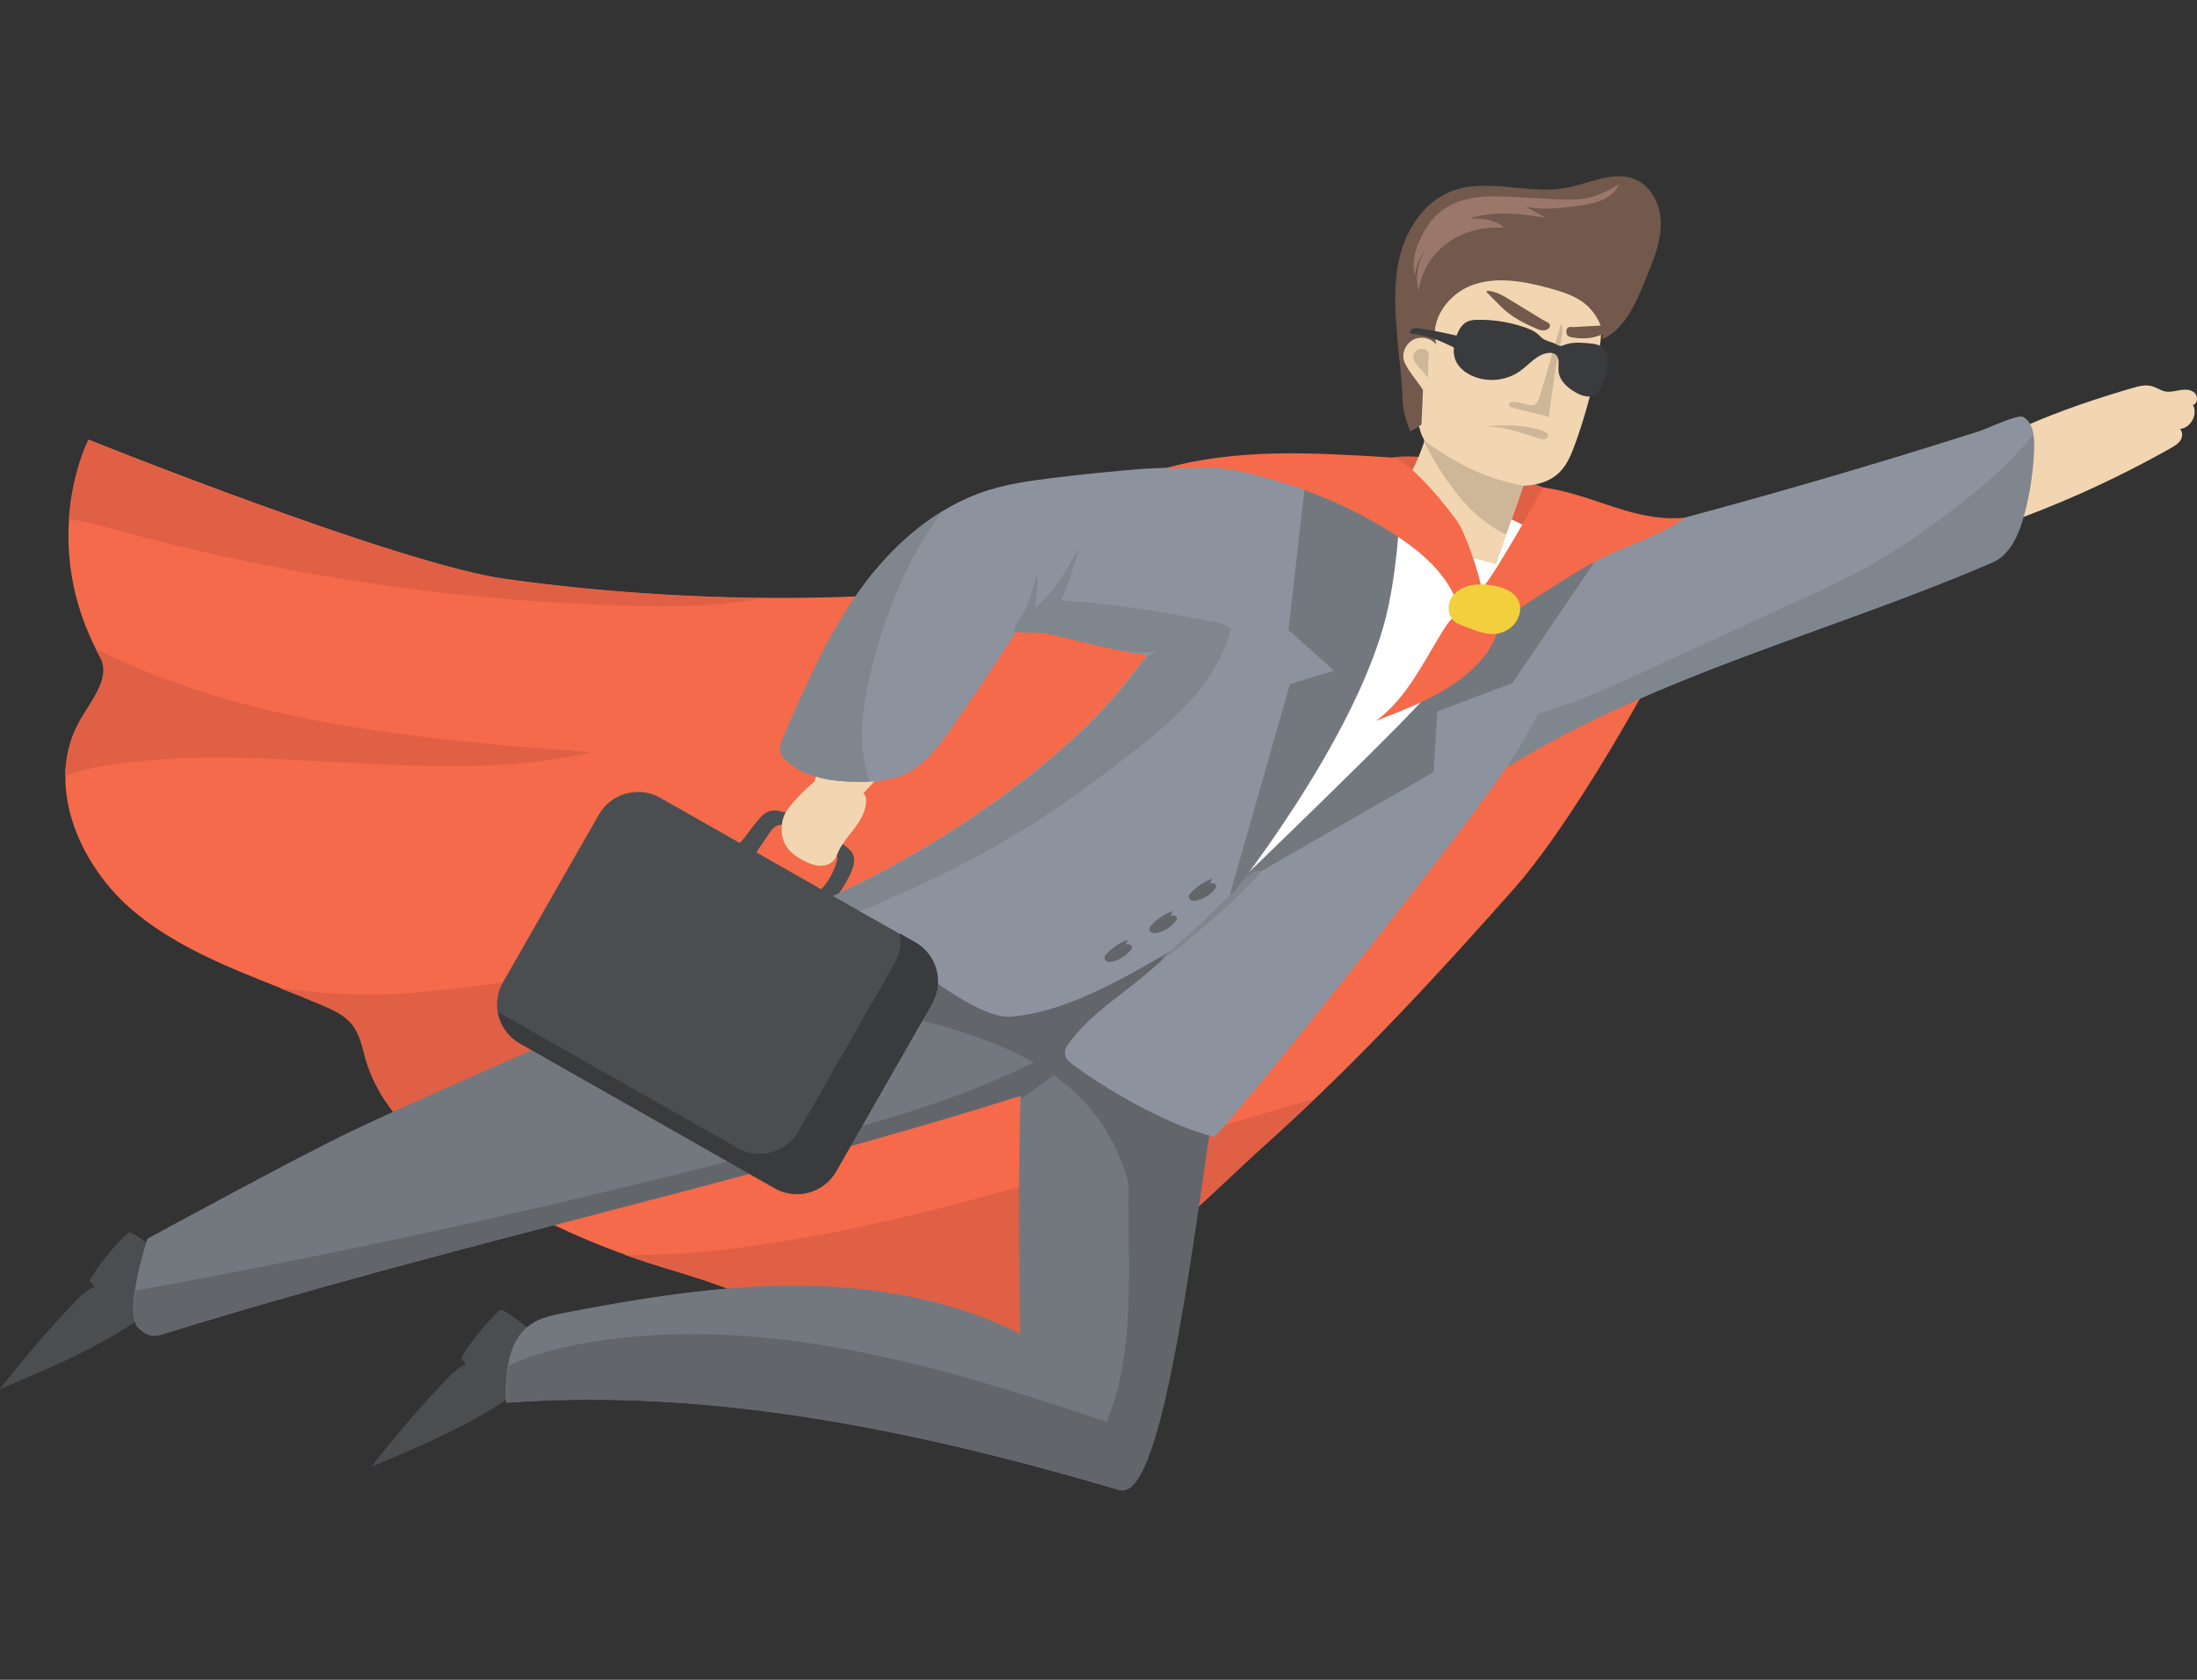 <svg width="187" height="143" viewBox="0 0 187 143" fill="none" xmlns="http://www.w3.org/2000/svg">
<rect x="0" y="0" width="187" height="143" fill="#333333" stroke="none"/>
<g clip-path="url(#clip0_1_48)">
<path d="M181.471 33.04C182.017 32.881 182.599 32.724 183.149 32.873C183.549 32.982 183.899 33.244 184.307 33.322C184.725 33.401 185.153 33.277 185.573 33.209C185.994 33.14 186.473 33.148 186.789 33.435C187.105 33.721 187.07 34.361 186.658 34.473C187.089 35.283 186.464 36.438 185.547 36.521C185.807 36.761 185.782 37.196 185.589 37.491C185.396 37.786 185.078 37.972 184.77 38.146C180.072 40.8 175.145 43.027 170.048 44.8C168.69 45.273 167.313 45.714 165.895 45.96C164.678 46.171 163.182 46.119 162.521 45.077C162.091 44.399 162.183 43.49 162.563 42.784C162.943 42.078 163.568 41.537 164.202 41.043C169.22 37.125 175.431 34.812 181.471 33.04Z" fill="#F2D6B1"/>
<path d="M131.356 41.494C132.087 41.8 132.834 42.134 133.376 42.711C133.917 43.288 134.21 44.171 133.877 44.889C133.578 45.533 132.879 45.882 132.216 46.14C127.983 47.79 122.955 47.637 119.103 45.232C117.505 44.235 114.839 40.827 117.404 39.325C118.512 38.676 120.281 38.865 121.505 38.935C123.115 39.03 124.709 39.32 126.267 39.732C128.005 40.191 129.7 40.802 131.356 41.494Z" fill="#E06046"/>
<path d="M7.543 37.426C7.543 37.426 3.083 46.067 8.539 55.958C9.555 57.8 7.519 59.883 6.579 61.764C3.905 67.104 6.839 73.804 11.439 77.624C16.037 81.444 21.941 83.221 27.446 85.564C28.396 85.969 29.38 86.422 30.012 87.238C30.67 88.088 30.851 89.195 31.156 90.224C32.516 94.826 36.522 98.131 40.596 100.684C45.181 103.557 50.105 105.85 55.254 107.511C58.514 108.563 61.898 109.376 64.872 111.074C68.137 112.936 70.939 115.867 74.639 116.537C78.199 117.183 81.752 115.572 84.93 113.847C102.128 104.509 116.016 90.211 128.953 75.553C134.291 69.503 142.817 54.535 146.456 45.547C147.137 43.864 138.326 55.259 137.195 53.838C136.368 52.8 135.238 52.048 134.096 51.372C128.182 47.877 120.303 45.454 113.406 44.948C110.023 44.7 106.485 46.158 103.224 46.883C99.318 47.75 95.382 48.477 91.424 49.063C75.387 51.433 59.094 51.507 43.036 49.283C33.962 48.03 7.543 37.426 7.543 37.426Z" fill="#F46A4A"/>
<path d="M5.858 44.227C6.875 44.322 7.915 44.562 8.856 44.827C23.596 48.954 38.794 51.221 54.096 51.577C57.598 51.658 61.141 51.637 64.588 50.952C64.654 50.94 64.718 50.926 64.783 50.912C57.5 50.842 50.229 50.305 43.014 49.307C33.943 48.049 7.524 37.447 7.524 37.447C7.524 37.447 6.139 40.134 5.858 44.227ZM111.946 93.519C98.275 97.384 83.728 102.557 69.756 105.129C64.3 106.131 58.67 106.94 53.14 106.814C53.834 107.064 54.533 107.304 55.235 107.531C58.495 108.583 61.878 109.396 64.852 111.094C68.116 112.956 70.92 115.887 74.619 116.557C78.18 117.203 82.461 116.967 85.641 115.24C95.155 110.076 103.884 100.753 111.947 93.518L111.946 93.519ZM8.12 55.215C8.248 55.468 8.38 55.722 8.522 55.978C9.538 57.82 7.502 59.904 6.561 61.785C5.881 63.143 5.567 64.587 5.546 66.05C6.657 65.655 7.802 65.364 8.967 65.181C22.629 62.971 36.859 67.111 50.355 64.047C35.915 62.952 20.956 61.701 8.12 55.215ZM29.993 87.257C30.652 88.107 30.833 89.214 31.137 90.243C32.001 93.166 33.934 95.565 36.271 97.583C36.998 95.818 38.867 94.523 40.607 93.528C44.801 91.133 49.159 89.038 53.648 87.258C54.976 86.732 56.532 85.958 56.645 84.539C49.572 81.859 41.721 84.149 34.169 84.587C30.715 84.787 27.269 84.589 23.846 84.129C25.048 84.606 26.246 85.082 27.427 85.585C28.378 85.988 29.361 86.441 29.993 87.257Z" fill="#E06046"/>
<path d="M42.521 111.549C41.249 112.751 40.144 114.119 39.237 115.616L39.67 116.137C38.998 116.396 38.473 116.927 37.978 117.45C35.735 119.808 33.614 122.28 31.623 124.854C35.135 123.383 38.665 121.905 41.911 119.915C43.038 119.225 44.143 118.461 44.992 117.45C45.452 116.902 45.839 116.266 45.939 115.558C46.047 114.785 45.703 113.888 45.189 113.307C44.967 113.052 42.798 111.288 42.521 111.549ZM10.898 104.944C9.627 106.146 8.523 107.514 7.615 109.01L8.047 109.532C7.375 109.791 6.851 110.323 6.356 110.845C4.112 113.202 1.99 115.672 0 118.246C3.512 116.775 7.042 115.296 10.288 113.307C11.415 112.617 12.52 111.853 13.37 110.841C13.829 110.294 14.216 109.658 14.316 108.95C14.425 108.177 14.081 107.279 13.567 106.698C13.345 106.448 11.175 104.681 10.898 104.944Z" fill="#4B4E51"/>
<path d="M88.393 104.11C87.846 109.346 87.303 114.677 88.313 119.843C88.542 121.011 88.883 122.226 89.723 123.055C90.01 123.337 90.36 123.57 90.753 123.631C91.889 123.803 92.696 122.566 93.187 121.506C98.222 110.643 102.595 98.69 100.598 86.826C100.318 85.164 99.893 83.476 98.921 82.112C97.948 80.748 96.318 79.766 94.686 79.994C90.651 80.56 90.335 85.237 90.1 88.416C89.71 93.653 88.937 98.889 88.393 104.11ZM65.99 83.02C61.095 84.933 56.116 86.894 51.983 90.168C51.048 90.908 50.122 91.771 49.765 92.902C49.644 93.287 49.595 93.707 49.717 94.088C50.075 95.183 51.535 95.335 52.697 95.288C64.607 94.805 77.187 93.228 86.824 85.997C88.174 84.984 89.482 83.831 90.255 82.335C91.029 80.839 91.171 78.932 90.232 77.578C87.915 74.23 83.622 76.096 80.691 77.342C75.866 79.396 70.873 81.109 65.989 83.019L65.99 83.02Z" fill="#F2D6B1"/>
<path d="M104.15 88.275C104.537 85.939 104.403 83.505 103.647 81.264C103.659 80.192 103.371 79.157 102.676 78.317C101.867 77.341 100.65 76.798 99.442 76.407C91.91 73.973 85.802 73.262 78.259 75.665C72.61 77.465 39.535 91.71 30 96.256C25.247 98.522 12.552 105.452 12.552 105.452C12.552 105.452 10.42 111.896 11.822 113.095C12.117 113.348 12.438 113.601 12.821 113.677C13.216 113.757 13.622 113.634 14.007 113.514C38.077 106.031 62.821 100.824 86.86 93.26C86.693 100.023 86.688 106.79 86.846 113.553C80.959 110.586 74.272 109.453 67.676 109.446C61.081 109.436 54.533 110.51 48.057 111.758C47.039 111.953 45.989 112.168 45.142 112.763C43.158 114.157 43.015 116.984 43.066 119.403C60.692 118.106 78.315 121.849 95.266 126.839C99.239 127.899 101.849 102.109 104.15 88.275Z" fill="#73787F"/>
<path d="M75.607 49.633C71.54 55.668 70.026 63.004 68.597 70.133C69.796 70.777 71.19 69.779 72.178 68.848C75.899 65.343 78.254 61.346 81.188 57.164C84.6 52.296 89.043 48.769 86.708 46.181C83.036 42.114 77.611 46.659 75.607 49.633Z" fill="#F2D6B1"/>
<path d="M88.715 41.985C85.998 42.485 83.049 43.299 81.513 45.586C80.78 46.677 80.47 48.151 81.088 49.31C82.051 51.115 84.539 51.258 86.591 51.228C93.443 51.134 100.41 51.77 107.068 50.15C110.182 49.393 112.244 47.338 111.308 43.97C110.732 41.898 109.425 40.919 107.337 40.65C101.403 39.887 94.543 40.913 88.715 41.985Z" fill="#F2D6B1"/>
<path d="M135.369 55.913C135.064 53.016 134.509 49.86 132.918 47.528C130.554 44.061 125.171 42.682 120.448 42.534C119.243 41.834 110.231 39.768 107.888 41.628C103.932 44.768 103.465 49.996 100.441 54.043L92.845 64.21C92.19 65.088 91.522 65.985 91.158 67.001C90.503 68.829 90.926 70.803 91.763 72.421C92.91 74.639 94.772 76.353 96.65 77.965C97.696 78.862 98.757 79.742 99.834 80.602C100.33 80.999 100.903 81.412 101.566 81.325C101.941 81.275 102.288 81.07 102.623 80.87L120.205 70.32C123.957 68.069 130.056 63.337 133.41 60.487C134.001 59.984 134.593 59.447 134.957 58.767C135.43 57.883 135.469 56.864 135.369 55.914V55.913Z" fill="white"/>
<path d="M117.746 44.155C120.652 45.885 123.92 47.203 127.344 48.025L131.149 37.077C131.275 36.713 131.401 36.326 131.259 35.957C131.144 35.655 130.865 35.41 130.578 35.193C128.844 33.893 126.481 33.3 124.18 33.059C123.324 32.969 122.39 32.939 121.705 33.329C120.723 33.891 121.29 34.566 121.514 35.294C121.796 36.209 121.34 37.289 121.028 38.158C120.269 40.275 119.004 42.227 117.746 44.155Z" fill="#F2D6B1"/>
<path d="M135.87 31.304C136.37 28.751 136.631 26.074 135.895 23.578C135.159 21.083 133.242 18.8 130.69 18.263C128.442 17.79 126.348 18.663 124.325 19.506C122.426 20.299 120.647 20.521 119.731 22.652C119.307 23.637 119.229 24.732 119.189 25.803C119.092 28.418 119.182 31.036 119.461 33.638C119.563 34.583 120.681 35.7 120.876 36.629C121.134 37.866 123.161 39.776 123.161 39.776C124.514 40.544 126.046 40.952 127.585 41.201C129.378 41.489 131.44 41.485 132.731 40.214C133.377 39.578 133.732 38.71 134.043 37.86C134.823 35.726 135.434 33.534 135.87 31.304Z" fill="#F2D6B1"/>
<path d="M118.977 29.265C118.764 26.826 118.556 24.337 119.114 21.954C119.675 19.57 121.144 17.264 123.414 16.332C126.497 15.066 130.053 16.597 133.332 15.986C135.329 15.614 137.411 14.459 139.26 15.3C140.617 15.918 141.337 17.487 141.361 18.973C141.386 20.461 140.841 21.893 140.273 23.27C139.39 25.41 138.488 27.93 136.376 28.887C136.558 27.827 135.732 26.511 134.887 25.842C134.042 25.174 132.985 24.838 131.944 24.552C129.806 23.96 127.495 23.516 125.398 24.239C123.301 24.963 121.601 27.251 122.273 29.36C121.863 28.82 121.075 28.6 120.442 28.847C120.127 28.978 119.861 29.204 119.683 29.495C119.505 29.785 119.423 30.125 119.449 30.465C119.524 31.219 120.674 32.47 121.12 33.199L120.99 36.138C120.695 36.366 120.33 36.552 120.02 36.72C119.584 35.522 119.399 34.894 119.359 33.652C119.312 32.192 119.105 30.719 118.977 29.265Z" fill="#72594C"/>
<path d="M121.15 37.465C121.248 37.549 123.422 39.133 125.489 40.059C126.821 40.64 128.213 41.074 129.639 41.352L128.203 45.487C128.203 45.487 126.287 44.769 124.287 42.371C122.286 39.976 121.15 37.465 121.15 37.465ZM131.869 35.49C130.846 35.233 129.823 34.978 128.8 34.723C128.628 34.68 128.416 34.591 128.419 34.43C128.422 34.248 128.687 34.202 128.884 34.219C129.233 34.249 129.58 34.312 129.916 34.409C130.122 34.469 130.344 34.541 130.543 34.479C130.802 34.399 130.911 34.13 130.99 33.889C131.676 31.803 132.222 29.679 132.87 27.582C133.268 27.832 132.507 30.707 132.428 31.256C132.375 31.613 131.774 35.467 131.869 35.49Z" fill="#CEB699"/>
<path d="M128.439 25.471C128.168 25.297 127.886 25.143 127.594 25.008C127.305 24.884 127.001 24.799 126.69 24.755C126.623 24.745 126.531 24.759 126.527 24.825C126.525 24.86 126.55 24.888 126.575 24.913C126.811 25.152 127.048 25.393 127.285 25.631C127.58 25.931 127.874 26.229 128.198 26.499C128.948 27.124 129.832 27.574 130.732 27.957C130.962 28.055 131.206 28.151 131.454 28.125C131.715 28.097 132.073 27.832 131.88 27.574C131.776 27.436 131.469 27.323 131.32 27.231L130.724 26.868C129.963 26.401 129.202 25.935 128.439 25.471ZM136.144 27.722C136.356 27.711 136.569 27.698 136.768 27.731C136.964 27.762 137.146 27.831 137.31 27.942C137.344 27.965 137.38 28.02 137.347 28.077C137.33 28.107 137.304 28.117 137.28 28.127L136.585 28.393C136.295 28.503 136.006 28.615 135.719 28.688C135.053 28.859 134.418 28.82 133.811 28.721C133.656 28.694 133.495 28.661 133.396 28.524C133.292 28.38 133.268 27.992 133.489 27.868C133.607 27.801 133.807 27.848 133.922 27.843L134.381 27.818L136.144 27.722Z" fill="#72594C"/>
<path d="M131.351 36.69C131.549 36.759 131.776 36.89 131.768 37.097C131.762 37.256 131.608 37.375 131.452 37.4C131.297 37.423 131.138 37.375 130.988 37.327C129.348 36.797 127.667 36.177 125.952 36.349C127.731 36.169 129.62 36.072 131.351 36.689V36.69ZM120.904 29.697C120.763 29.715 120.631 29.775 120.525 29.869C120.419 29.964 120.344 30.089 120.311 30.227C120.28 30.423 120.317 30.623 120.417 30.794C120.509 30.966 120.641 31.115 120.77 31.263L121.589 32.193C121.498 32.09 121.57 31.545 121.569 31.401C121.565 31.117 121.565 30.833 121.578 30.549C121.587 30.316 121.667 30.099 121.525 29.914C121.396 29.745 121.103 29.672 120.904 29.697Z" fill="#CEB699"/>
<path d="M127.477 28.362C128.238 28.547 128.985 28.798 129.662 29.192C129.774 29.257 129.89 29.33 129.953 29.45C130.017 29.57 130.014 29.746 129.911 29.844C129.837 29.915 129.731 29.926 129.636 29.931C128.413 29.993 127.233 29.614 126.164 29.061C126.05 29.003 125.929 28.933 125.879 28.806C125.632 28.164 127.247 28.306 127.477 28.362Z" fill="white"/>
<path d="M128.534 29.872C128.672 29.745 128.782 29.591 128.859 29.42C128.935 29.249 128.976 29.064 128.979 28.877L128.978 28.848C128.502 28.647 128.01 28.488 127.507 28.37C127.347 28.667 127.279 29.004 127.311 29.34C127.322 29.42 127.34 29.501 127.368 29.579C127.748 29.711 128.137 29.812 128.534 29.872Z" fill="#72594C"/>
<path d="M134.118 30.13C134.656 30.254 135.178 30.448 135.64 30.783C135.716 30.839 135.794 30.903 135.831 31.014C135.851 31.079 135.856 31.148 135.846 31.216C135.835 31.283 135.81 31.348 135.772 31.404C135.713 31.478 135.635 31.497 135.565 31.509C134.675 31.659 133.847 31.376 133.114 30.912C133.036 30.862 132.954 30.803 132.927 30.682C132.794 30.071 133.955 30.091 134.118 30.13Z" fill="white"/>
<path d="M134.772 31.532C134.998 31.241 135.135 30.89 135.167 30.523V30.495C134.839 30.335 134.493 30.214 134.137 30.134C133.997 30.434 133.917 30.815 133.922 31.099C133.924 31.177 133.931 31.254 133.945 31.33C134.215 31.431 134.488 31.5 134.772 31.532Z" fill="#72594C"/>
<path d="M134.779 16.915C133.883 17.045 132.971 16.996 132.067 16.946L129.09 16.782C127.993 16.722 126.888 16.661 125.797 16.792C124.706 16.925 123.616 17.26 122.74 17.921C121.889 18.563 121.279 19.481 120.842 20.451C120.421 21.386 120.149 22.449 120.437 23.432C120.524 22.623 120.841 21.856 121.351 21.222C121.01 21.737 120.78 22.318 120.678 22.927C120.576 23.537 120.604 24.161 120.759 24.759C120.94 23.105 121.919 21.579 123.283 20.622C124.648 19.665 126.369 19.263 128.033 19.395C127.292 18.662 126.138 18.605 125.095 18.593C127.165 17.911 129.413 18.216 131.57 18.527L129.848 17.601C131.265 17.894 132.733 17.727 134.168 17.539C134.874 17.448 135.589 17.349 136.247 17.079C136.872 16.822 137.528 16.361 137.789 15.716C136.868 16.251 135.841 16.762 134.779 16.916V16.915Z" fill="#9B776A"/>
<path d="M172.205 35.497C173.047 35.955 173.179 37.131 173.147 38.121C173.085 40.008 172.807 41.883 172.319 43.707C171.886 45.324 171.138 47.063 169.636 47.71C160.789 51.524 151.588 54.356 142.68 58.01C133.772 61.665 125.037 66.231 117.992 72.98C121.705 64.166 126.909 56.234 131.981 48.202C133.179 46.304 134.772 46.308 136.843 45.78C146.244 43.38 155.58 40.736 164.843 37.85C166.072 37.466 167.3 37.078 168.528 36.685C169.113 36.501 171.727 35.238 172.205 35.497Z" fill="#8D939E"/>
<path d="M142.637 58.19C151.545 54.536 160.745 51.705 169.592 47.89C171.094 47.243 171.843 45.504 172.275 43.887C172.764 42.064 173.043 40.185 173.103 38.301C173.123 37.873 173.094 37.444 173.016 37.023C171.01 39.598 168.396 41.753 165.761 43.727C163.691 45.277 161.57 46.766 159.32 48.043C157.301 49.188 155.189 50.158 153.081 51.127L138.886 57.649C136.314 58.822 133.755 59.927 131.035 60.72C128.564 61.441 128.634 62.984 128.338 65.268C132.882 62.49 137.733 60.202 142.637 58.191V58.19Z" fill="#80868E"/>
<path d="M80.61 93.564C76.925 94.892 73.141 95.935 69.357 96.944C50.265 102.035 30.974 106.347 11.532 109.869C11.32 111.292 11.311 112.629 11.876 113.112C12.171 113.365 12.492 113.618 12.875 113.694C13.27 113.774 13.676 113.651 14.061 113.531C38.131 106.047 62.875 100.84 86.914 93.277C86.913 93.37 86.911 93.462 86.908 93.555C90.746 90.835 94.454 87.897 98.114 84.955L98.234 84.455C92.782 88.248 86.857 91.31 80.61 93.564Z" fill="#62666B"/>
<path d="M95.32 126.856C99.185 127.883 101.761 103.476 104.017 89.418C102.722 87.38 101.085 85.581 99.177 84.101L98.114 84.956C96.826 90.329 96.136 95.829 96.057 101.354C95.965 107.99 96.714 114.896 94.202 121.042C80.096 116.28 65.223 111.888 50.514 114.212C48.038 114.604 45.556 115.2 43.288 116.241C43.111 117.279 43.097 118.387 43.12 119.42C60.746 118.123 78.367 121.867 95.32 126.856Z" fill="#62666B"/>
<path d="M87.61 90.246C92.579 92.918 95.808 97.161 96.625 103.665C96.809 105.128 98.518 105.769 98.622 107.24C100.581 103.145 101.572 98.673 102.827 94.31C103.385 92.368 104.003 90.408 104.041 88.388C104.112 84.548 101.988 80.855 98.933 78.515C95.878 76.175 91.991 75.087 88.143 74.91C85.285 74.778 82.343 75.143 79.803 76.454C78.335 77.213 77.04 78.264 75.806 79.364C74.484 80.54 73.218 81.778 72.012 83.074C71.059 84.098 70.46 84.878 72.079 85.5C73.58 86.08 75.334 86.178 76.903 86.525C78.674 86.914 80.434 87.369 82.157 87.937C84.035 88.556 85.869 89.308 87.61 90.246Z" fill="#62666B"/>
<path d="M118.732 41.48C119.78 48.592 116.74 55.638 113.313 61.961C110.785 66.626 108.007 71.151 104.993 75.517C112.642 68.5 120.098 61.234 126.636 53.177C128.019 51.474 129.373 49.722 131.065 48.322C132.756 46.922 134.849 45.884 137.047 45.884C133.657 52.909 132.489 59.266 128.013 65.656C122.8 73.1 106.459 93.525 103.367 96.783C99.205 95.756 93.805 92.525 91.241 90.567C90.993 90.377 90.738 90.156 90.668 89.852C90.635 89.718 90.63 89.578 90.653 89.442C90.676 89.305 90.727 89.175 90.803 89.059C93.102 85.78 96.333 84.38 99.802 80.867C94.54 83.978 90.182 86.216 86.071 86.543C83.464 86.751 79.465 83.274 77.143 82.076C74.193 80.556 71.36 78.828 68.527 77.101C73.798 75.519 88.948 67.051 96.076 57.761C98.256 54.92 100.715 52.228 102.094 48.924C103.261 46.13 103.431 42.745 103.943 39.76C104.96 39.865 118.685 41.166 118.732 41.48Z" fill="#8D939E"/>
<path d="M89.516 40.7C87.68 40.928 85.837 41.186 84.074 41.745C79.588 43.165 75.89 46.465 73.153 50.283C70.415 54.103 68.533 58.452 66.673 62.763C66.498 63.169 66.319 63.613 66.434 64.039C66.518 64.349 66.749 64.599 66.99 64.814C68.591 66.229 70.877 66.542 73.017 66.559C74.387 66.57 75.797 66.475 77.037 65.899C78.721 65.113 79.883 63.547 80.951 62.029C82.896 59.265 84.778 56.457 86.594 53.607C91.785 53.757 96.907 56.905 101.905 55.496C104.999 54.624 107.497 51.922 108.118 48.776C108.695 45.847 111.388 41.079 108.081 40.17C106.09 39.623 99.131 39.765 97.094 39.927C94.562 40.131 92.036 40.388 89.516 40.7Z" fill="#8D939E"/>
<path d="M119.306 39.74C119.306 39.74 119.267 47.335 117.972 52.504C115.292 63.198 104.573 76.538 104.573 76.538L109.792 58.234L113.552 57.092L109.663 53.629L111.216 40.053L119.306 39.74Z" fill="#73787F"/>
<path d="M132.283 45.985C132.283 45.985 124.491 56.042 120.611 60.132C116.733 64.224 104.991 75.517 104.991 75.517L122.026 65.729L122.343 60.56L128.736 58.144L137.045 45.886L132.283 45.985Z" fill="#73787F"/>
<path d="M64.45 69.903C64.741 69.555 65.057 69.191 65.491 69.056C65.854 68.944 66.246 69.011 66.613 69.104C68.566 69.597 70.263 70.781 71.883 71.974C72.166 72.184 72.461 72.407 72.606 72.728C72.804 73.163 72.681 73.673 72.504 74.116C72.194 74.888 71.728 75.588 71.268 76.282C71.076 76.57 70.878 76.864 70.605 77.076C70.331 77.289 69.961 77.408 69.631 77.3C69.301 77.193 69.061 76.808 69.187 76.485C69.253 76.317 69.397 76.196 69.53 76.075C70.303 75.372 70.873 74.474 71.18 73.475C71.235 73.295 71.282 73.107 71.25 72.922C71.185 72.567 70.855 72.328 70.549 72.136C69.484 71.471 68.368 70.891 67.212 70.402C66.924 70.28 66.61 70.162 66.303 70.229C65.913 70.314 65.651 70.671 65.429 71.003C65.03 71.594 64.63 72.185 64.232 72.778C64.003 73.116 63.708 73.492 63.3 73.49C62.782 73.489 62.48 72.83 62.63 72.337C62.774 71.87 63.191 71.571 63.468 71.186C63.785 70.746 64.098 70.322 64.45 69.903Z" fill="#4B4E51"/>
<path d="M74.215 56.803C75.393 52.074 77.308 47.456 80.182 43.538C77.413 45.234 75.052 47.633 73.151 50.283C70.414 54.102 68.532 58.451 66.671 62.763C66.495 63.169 66.317 63.613 66.433 64.039C66.517 64.349 66.747 64.599 66.988 64.813C68.59 66.228 70.876 66.542 73.014 66.559C73.341 66.562 73.669 66.557 73.998 66.544C73.624 65.398 73.419 64.205 73.389 63C73.329 60.91 73.711 58.83 74.215 56.803Z" fill="#80868E"/>
<path d="M118.008 45.072C121.036 46.932 124.64 49.662 124.603 54.499C128.646 52.604 132.92 49.105 136.963 47.21C138.99 46.26 141.602 45.437 143.376 44.073C139.011 44.465 135.697 42.093 131.356 41.494C131.356 41.494 127.26 48.947 126.096 50.139C125.963 48.961 124.7 45.269 123.993 44.315C121.145 40.468 119.259 39.185 118.887 39.048C118.644 38.96 118.383 38.943 118.126 38.928C111.758 38.532 105.245 38.15 99.106 39.883C100.639 39.902 102.237 39.755 103.743 39.853C105.374 39.961 107.094 40.485 108.656 40.938C111.944 41.892 115.089 43.283 118.008 45.072Z" fill="#F46A4A"/>
<path d="M122.899 53.561C121.172 56.319 119.755 59.421 117.135 61.354C119.821 60.327 122.558 59.269 124.777 57.442C125.991 56.442 127.053 55.182 127.488 53.673C127.597 53.296 127.666 52.883 127.524 52.516C127.148 51.535 125.899 51.754 125.107 51.884C124.058 52.058 123.461 52.664 122.899 53.561Z" fill="#F46A4A"/>
<path d="M125.608 49.769C124.838 49.829 124.051 50.152 123.61 50.785C123.168 51.418 123.187 52.388 123.775 52.887C124.037 53.109 124.373 53.219 124.695 53.337C125.523 53.641 126.362 54.039 127.241 53.966C127.708 53.927 128.154 53.757 128.528 53.474C129.121 53.024 129.494 52.259 129.368 51.527C129.108 50.007 126.849 49.671 125.608 49.769Z" fill="#F2CF3D"/>
<path d="M90.947 68.097C92.534 66.976 94.097 65.821 95.634 64.633C97.588 63.136 99.537 61.609 101.191 59.787C102.845 57.966 104.206 55.821 104.789 53.435C104.42 53.391 104.055 53.512 103.703 53.632C101.697 54.313 99.682 54.997 97.719 55.795C97.193 56.456 96.666 57.117 96.152 57.785C89.529 66.415 75.986 74.335 69.87 76.685C70.575 77.261 71.582 77.655 72.233 77.663C73.603 77.677 75.197 76.701 76.421 76.177C81.526 73.986 86.394 71.279 90.947 68.097Z" fill="#80868E"/>
<path d="M88.276 48.683C88.346 49.719 88.273 50.76 88.06 51.777C89.753 50.427 90.82 48.469 91.844 46.564C91.464 48.129 90.949 49.658 90.304 51.134C94.7 51.319 99.044 52.134 103.368 52.946C103.872 53.04 104.434 53.172 104.71 53.606C102.017 55.172 98.885 55.812 95.793 55.428C94.75 55.296 93.726 55.048 92.703 54.8L89.525 54.03C88.393 53.756 87.333 53.91 86.257 53.785C86.404 53.132 87.011 52.455 87.287 51.821C87.722 50.812 88.055 49.76 88.276 48.683Z" fill="#80868E"/>
<path d="M65.931 101.168L44.242 88.838C43.805 88.59 43.421 88.259 43.112 87.862C42.804 87.466 42.577 87.012 42.444 86.528C42.31 86.043 42.274 85.537 42.337 85.039C42.4 84.54 42.561 84.059 42.81 83.623L50.973 69.347C51.479 68.466 52.313 67.82 53.293 67.553C54.273 67.285 55.32 67.417 56.203 67.919L77.893 80.249C78.33 80.497 78.714 80.829 79.022 81.225C79.331 81.622 79.558 82.075 79.691 82.56C79.824 83.044 79.86 83.551 79.797 84.049C79.734 84.548 79.573 85.029 79.324 85.465L71.162 99.74C70.657 100.622 69.822 101.267 68.842 101.535C67.862 101.802 66.814 101.67 65.931 101.168Z" fill="#4B4E51"/>
<path d="M77.905 80.213L76.585 79.463C76.74 80.339 76.582 81.242 76.139 82.013L67.976 96.29C67.47 97.171 66.636 97.816 65.656 98.084C64.675 98.351 63.629 98.219 62.746 97.717L42.375 86.138C42.472 86.693 42.691 87.22 43.015 87.681C43.34 88.142 43.763 88.525 44.253 88.803L65.943 101.133C66.826 101.635 67.873 101.767 68.853 101.5C69.833 101.232 70.667 100.587 71.173 99.706L79.335 85.43C79.585 84.994 79.746 84.513 79.809 84.014C79.872 83.515 79.837 83.009 79.704 82.525C79.571 82.04 79.344 81.586 79.035 81.189C78.726 80.793 78.342 80.461 77.905 80.213Z" fill="#393B3D"/>
<path d="M105.589 75.144C106.023 74.654 106.545 74.111 107.2 74.145C107.262 74.313 107.133 74.486 107.01 74.62C105.057 76.732 102.842 78.583 100.634 80.426C100.077 80.892 99.512 81.35 98.835 81.63C99.925 80.668 101.037 79.69 102.109 78.698C102.718 78.135 103.313 77.557 103.893 76.965C104.296 76.555 105.451 75.702 105.589 75.144Z" fill="#80868E"/>
<path d="M103.191 74.8C102.477 75.05 101.838 75.477 101.333 76.04C101.261 76.119 101.191 76.207 101.18 76.313C101.165 76.468 101.292 76.611 101.44 76.66C101.588 76.71 101.751 76.685 101.904 76.648C102.527 76.493 103.077 76.127 103.463 75.614C103.498 75.574 103.523 75.526 103.536 75.474C103.558 75.355 103.46 75.244 103.347 75.204C103.233 75.166 103.11 75.184 102.992 75.202L103.191 74.8ZM99.834 77.553C99.12 77.803 98.481 78.23 97.976 78.793C97.904 78.872 97.834 78.96 97.823 79.066C97.808 79.221 97.936 79.364 98.083 79.413C98.231 79.463 98.395 79.438 98.547 79.401C99.17 79.246 99.72 78.88 100.106 78.367C100.141 78.327 100.166 78.279 100.18 78.227C100.201 78.108 100.103 77.997 99.99 77.957C99.876 77.919 99.753 77.937 99.635 77.955L99.834 77.553ZM96.012 80C95.298 80.25 94.659 80.677 94.154 81.24C94.082 81.319 94.012 81.407 94.001 81.513C93.986 81.668 94.113 81.811 94.261 81.86C94.411 81.91 94.572 81.885 94.725 81.848C95.348 81.693 95.899 81.328 96.285 80.815C96.315 80.771 96.348 80.726 96.357 80.673C96.379 80.555 96.281 80.443 96.169 80.405C96.055 80.366 95.933 80.385 95.814 80.402L96.012 80Z" fill="#62666B"/>
<path d="M69.335 66.537C68.613 67.096 67.005 68.657 66.707 69.519C66.407 70.38 66.465 71.392 66.99 72.14C67.348 72.65 67.888 73.003 68.443 73.287C68.857 73.497 69.299 73.679 69.763 73.703C70.227 73.726 70.722 73.566 71.005 73.2C71.159 73.001 71.241 72.76 71.344 72.531C71.694 71.754 72.286 71.114 72.793 70.427C73.3 69.741 73.743 68.944 73.716 68.092C73.719 67.959 73.688 67.826 73.626 67.708C73.481 67.468 73.166 67.406 72.888 67.367C72.083 67.254 70.866 66.413 69.335 66.537Z" fill="#F2D6B1"/>
<path d="M125.775 27.225C125.495 27.23 125.207 27.247 124.947 27.355C124.391 27.59 124.09 28.189 123.917 28.765C123.735 29.37 123.646 30.034 123.872 30.623C124.105 31.238 124.653 31.689 125.249 31.969C126.559 32.583 128.198 32.434 129.374 31.593C130.164 31.03 130.823 30.155 131.788 30.046C132.001 30.023 132.232 30.045 132.401 30.176C132.786 30.473 132.624 31.067 132.653 31.551C132.705 32.391 133.425 33.033 134.166 33.435C134.644 33.695 135.238 33.896 135.716 33.635C136.027 33.466 136.216 33.135 136.356 32.811C136.605 32.236 136.762 31.625 136.82 31.001C136.863 30.533 136.832 30.015 136.513 29.672C136.186 29.322 135.659 29.26 135.179 29.219C134.495 29.163 133.782 29.111 133.144 29.364C133.025 29.41 132.902 29.469 132.775 29.454C132.678 29.441 132.593 29.387 132.509 29.337C132.045 29.066 131.516 29.066 131.145 28.679C130.732 28.249 130.353 28.066 129.764 27.861C128.482 27.418 127.132 27.203 125.775 27.225Z" fill="#393B3D"/>
<path d="M120.848 27.963C120.694 27.932 120.535 27.927 120.38 27.951C120.225 27.984 120.076 28.08 120.025 28.227C120.011 28.267 120.004 28.317 120.029 28.353C120.057 28.393 120.113 28.401 120.163 28.407C120.932 28.491 121.686 28.68 122.404 28.967C123.08 29.237 123.718 29.593 124.39 29.866C124.477 29.902 124.575 29.936 124.662 29.903C124.753 29.869 124.802 29.777 124.838 29.687C124.928 29.457 125.062 28.85 124.815 28.657C124.651 28.53 124.093 28.595 123.875 28.547C122.874 28.314 121.864 28.119 120.848 27.963Z" fill="#393B3D"/>
</g>
<defs>
<clipPath id="clip0_1_48">
<rect width="187" height="112" fill="white" transform="translate(0 15)"/>
</clipPath>
</defs>
</svg>
